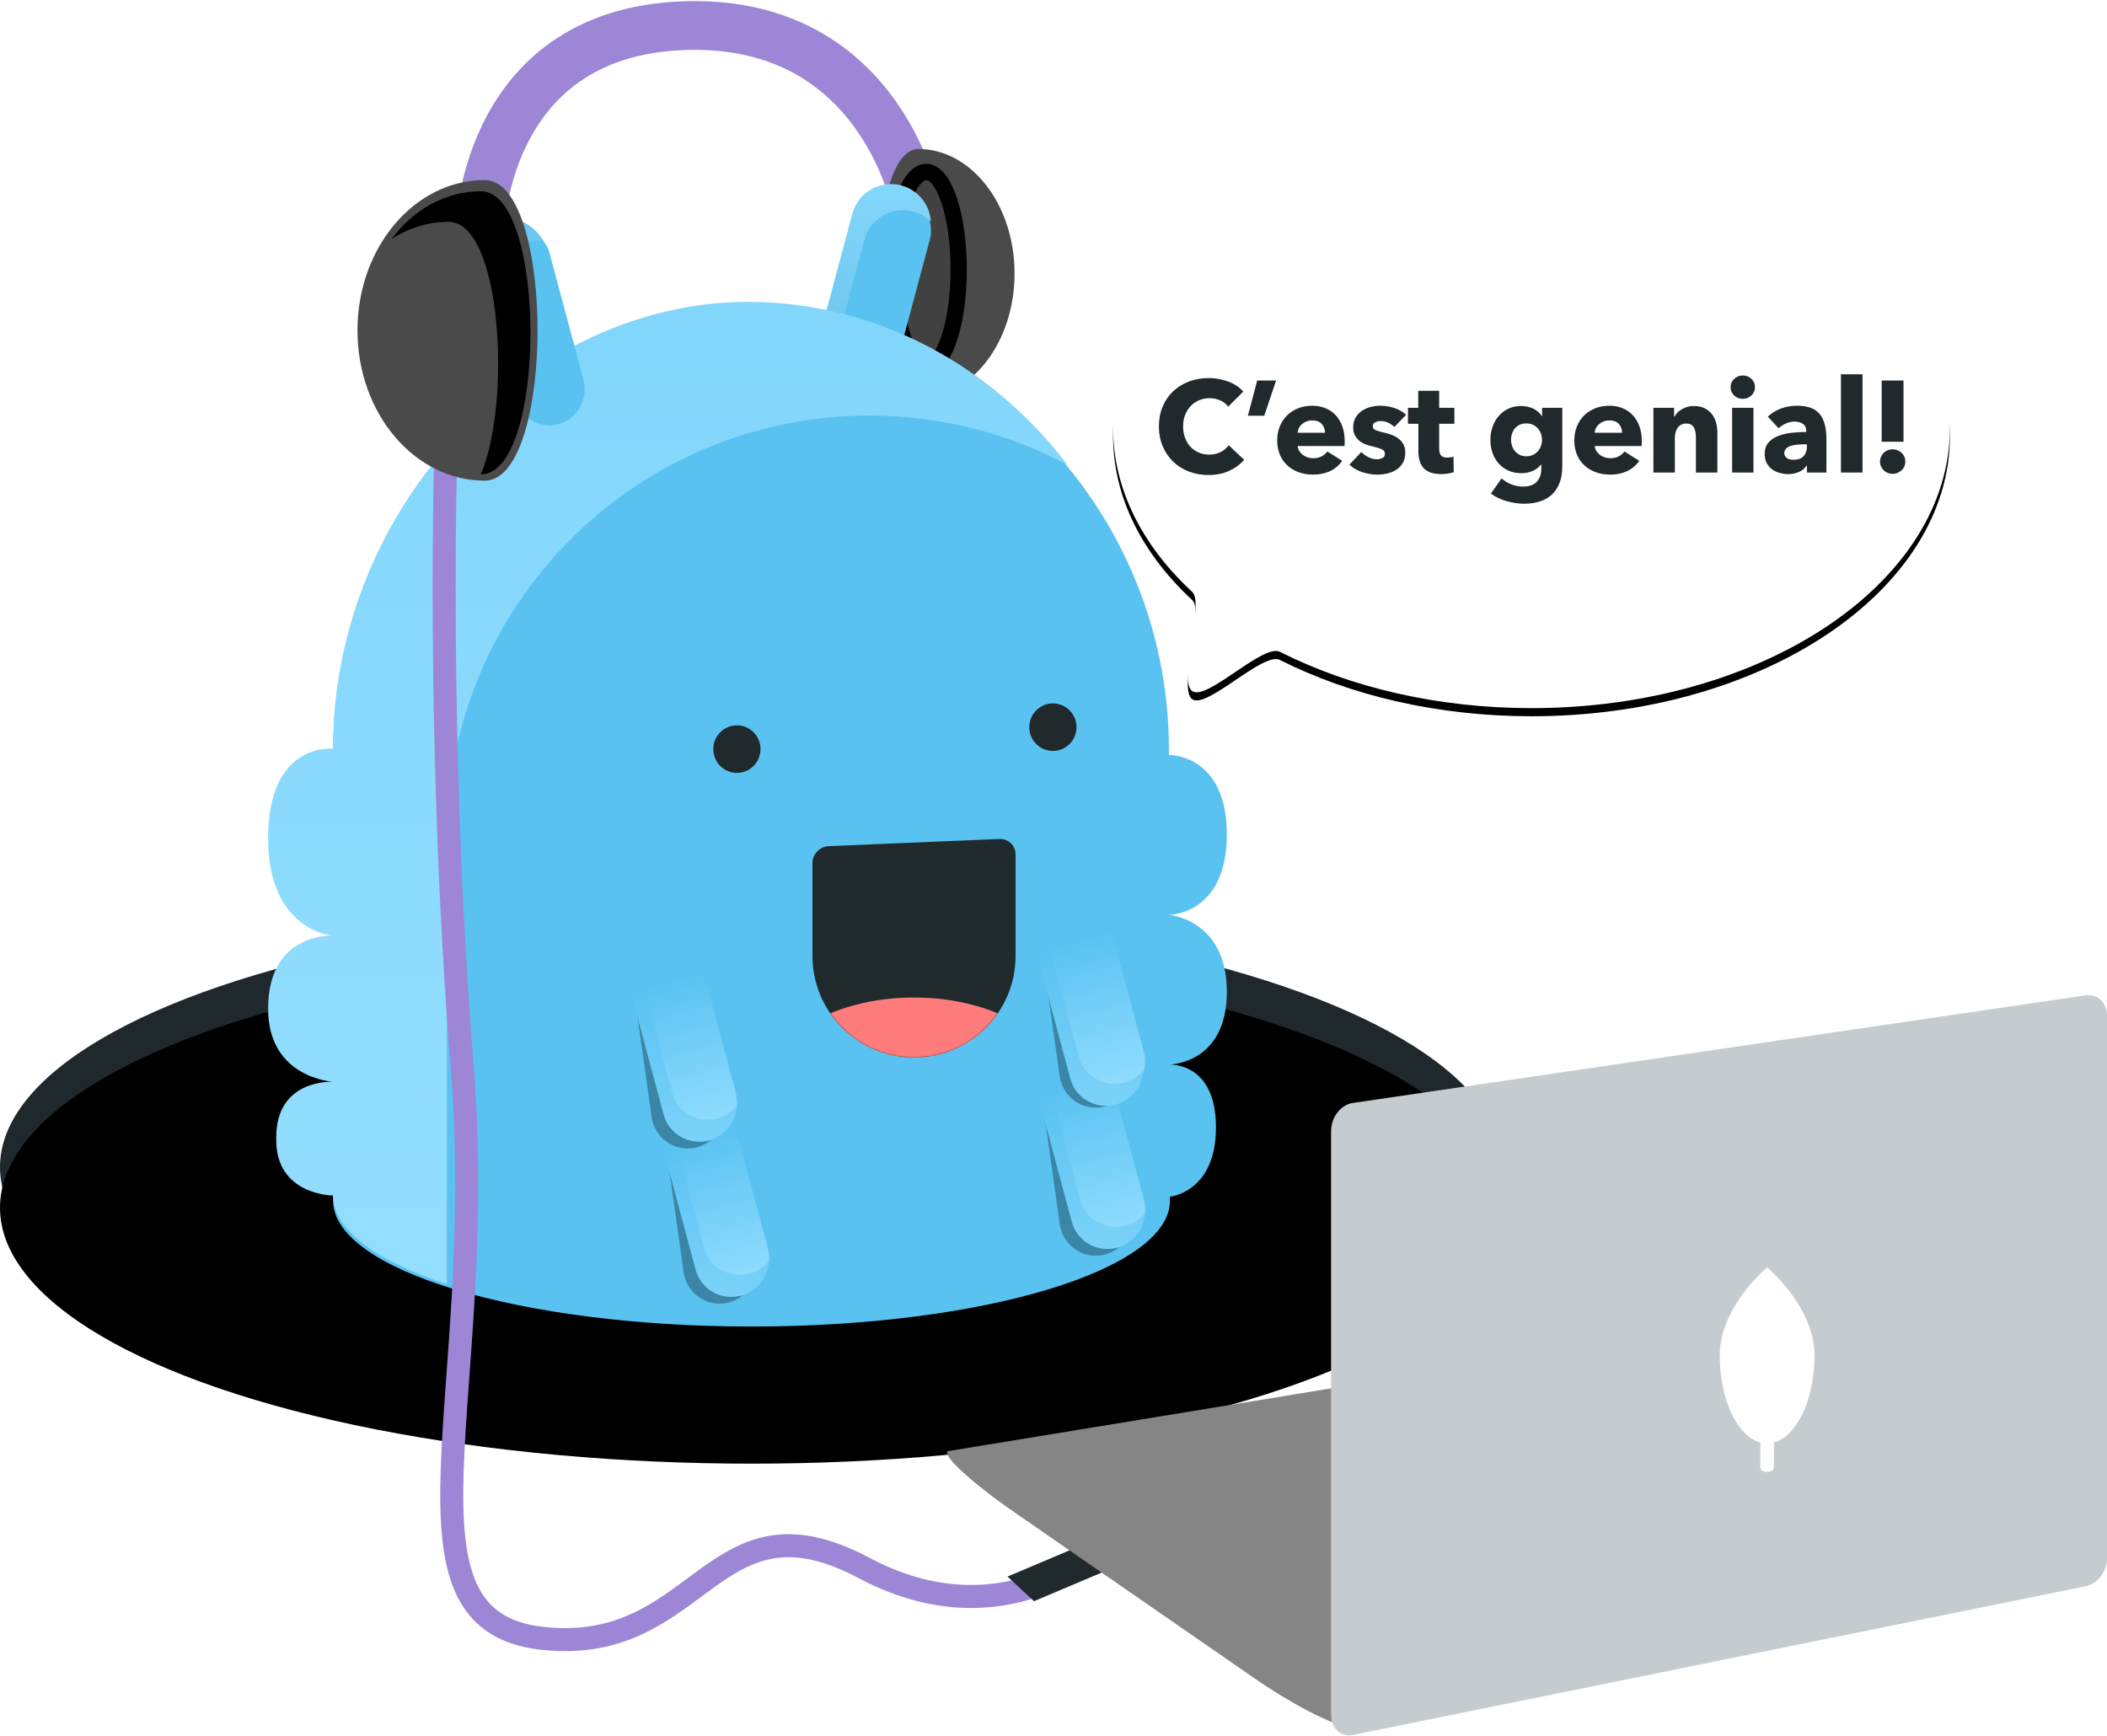 <?xml version="1.0" encoding="UTF-8"?>
<svg width="1556px" height="1282px" viewBox="0 0 1556 1282" version="1.1" xmlns="http://www.w3.org/2000/svg" xmlns:xlink="http://www.w3.org/1999/xlink">
    <!-- Generator: Sketch 41.2 (35397) - http://www.bohemiancoding.com/sketch -->
    <title>speak</title>
    <desc>Created with Sketch.</desc>
    <defs>
        <ellipse id="path-1" cx="555" cy="844" rx="555" ry="189"></ellipse>
        <filter x="-50%" y="-50%" width="200%" height="200%" filterUnits="objectBoundingBox" id="filter-2">
            <feOffset dx="0" dy="30" in="SourceAlpha" result="shadowOffsetInner1"></feOffset>
            <feComposite in="shadowOffsetInner1" in2="SourceAlpha" operator="arithmetic" k2="-1" k3="1" result="shadowInnerInner1"></feComposite>
            <feColorMatrix values="0 0 0 0 0.436   0 0 0 0 0.436   0 0 0 0 0.436  0 0 0 0.5 0" type="matrix" in="shadowInnerInner1"></feColorMatrix>
        </filter>
        <linearGradient x1="37.059%" y1="1.704%" x2="37.059%" y2="84.57%" id="linearGradient-3">
            <stop stop-color="#84D7FB" offset="0%"></stop>
            <stop stop-color="#6BC5ED" offset="100%"></stop>
        </linearGradient>
        <linearGradient x1="50%" y1="0%" x2="50%" y2="100%" id="linearGradient-4">
            <stop stop-color="#82D6FB" offset="0%"></stop>
            <stop stop-color="#94DEFF" offset="100%"></stop>
        </linearGradient>
        <linearGradient x1="37.059%" y1="1.704%" x2="62.941%" y2="98.296%" id="linearGradient-5">
            <stop stop-color="#67C2EB" offset="0%"></stop>
            <stop stop-color="#89D9FD" offset="100%"></stop>
        </linearGradient>
        <linearGradient x1="50%" y1="0%" x2="50%" y2="100%" id="linearGradient-6">
            <stop stop-color="#59C2F1" offset="0%"></stop>
            <stop stop-color="#94DEFF" offset="100%"></stop>
        </linearGradient>
        <linearGradient x1="0%" y1="31.685%" x2="98.296%" y2="62.941%" id="linearGradient-7">
            <stop stop-color="#59C2F1" offset="0%"></stop>
            <stop stop-color="#7BD2F9" offset="100%"></stop>
        </linearGradient>
        <path d="M309,414 C479.656,414 618,321.323 618,207 C618,92.677 479.656,0 309,0 C138.344,0 0,92.677 0,207 C0,252.273 21.696,294.152 58.502,328.224 C67.572,336.621 47.695,394.072 58.502,401.455 C69.309,408.837 110.813,366.158 123.166,372.397 C174.884,398.515 239.243,414 309,414 Z" id="path-8"></path>
        <filter x="-50%" y="-50%" width="200%" height="200%" filterUnits="objectBoundingBox" id="filter-9">
            <feMorphology radius="3" operator="dilate" in="SourceAlpha" result="shadowSpreadOuter1"></feMorphology>
            <feOffset dx="0" dy="6" in="shadowSpreadOuter1" result="shadowOffsetOuter1"></feOffset>
            <feGaussianBlur stdDeviation="24" in="shadowOffsetOuter1" result="shadowBlurOuter1"></feGaussianBlur>
            <feColorMatrix values="0 0 0 0 0.576   0 0 0 0 0.576   0 0 0 0 0.576  0 0 0 0.5 0" type="matrix" in="shadowBlurOuter1"></feColorMatrix>
        </filter>
        <path d="M0,18.46 C0,11.836 5.361,6.239 11.99,5.958 L138.01,0.625 C144.632,0.344 150,5.48 150,12.12 L150,86.997 C150,128.42 116.43,162 75,162 L75,162 C33.579,162 0,128.419 0,86.995 L0,18.46 Z" id="path-10"></path>
    </defs>
    <g id="Logo" stroke="none" stroke-width="1" fill="none" fill-rule="evenodd">
        <g id="speak" transform="translate(0, 18)">
            <g>
                <path d="M354,157 C354,157 354,7 504,1 C654,-5 678,139 678,139" id="Path-6" stroke="#9D86D5" stroke-width="36"></path>
                <g id="Oval-3">
                    <use fill="#1F282C" fill-rule="evenodd" xlink:href="#path-1"></use>
                    <use fill="black" fill-opacity="1" filter="url(#filter-2)" xlink:href="#path-1"></use>
                </g>
                <g id="Group-20" transform="translate(648, 91)">
                    <g id="Group-19-Copy" fill="#4A4A4A">
                        <path d="M71.812,184.955 C111.055,184.955 111.055,1.045 71.812,1.045 C32.569,1.045 0.755,42.214 0.755,93 C0.755,143.786 32.569,184.955 71.812,184.955 Z" id="Oval-10-Copy" transform="translate(51, 93) scale(-1, 1) translate(-51, -93) "></path>
                    </g>
                    <ellipse id="Oval-11" stroke="#000000" stroke-width="12" fill="#414141" cx="36" cy="90" rx="24" ry="72"></ellipse>
                </g>
                <g id="caterpillar-body-copy" transform="translate(552, 541) rotate(-360) translate(-552, -541) translate(198, 109)">
                    <path d="M665.861,756.912 C670.511,756.271 699.984,750.438 699.984,705.59 C699.984,656.902 665.247,659.239 665.247,659.239 C665.247,659.239 708,659.239 708,605.508 C708,551.778 665.247,548.705 665.247,548.705 C665.247,548.705 708,548.705 708,489.197 C708,429.689 665.247,430.596 665.247,430.596 L665.247,426.991 C665.247,244.737 517.502,96.984 335.249,96.984 L377.998,96.984 C195.748,96.984 48,244.73 48,426.984 L48,756.984 L48.132,756.984 C48.044,757.895 48,758.809 48,759.726 C48,811.088 186.344,852.726 357,852.726 C527.656,852.726 666,811.088 666,759.726 C666,758.785 665.954,757.847 665.861,756.912 Z" id="Combined-Shape" fill="#59C2F1"></path>
                    <g id="eyes" transform="translate(322.32, 390.485)" fill="#20292C">
                        <ellipse id="Oval-4" cx="23.873" cy="35.778" rx="17.435" ry="17.555"></ellipse>
                        <ellipse id="Oval-4-Copy" cx="257.238" cy="19.573" rx="17.435" ry="17.555"></ellipse>
                    </g>
                    <g id="Group-10" transform="translate(398.499, 3.083)">
                        <rect id="Rectangle-3-Copy" fill="#59C2F1" transform="translate(49.883, 83.254) rotate(-345) translate(-49.883, -83.254) " x="20.377" y="7.634" width="59.012" height="151.239" rx="29.506"></rect>
                        <path d="M90.93,33.508 C90.156,21.212 81.67,10.232 69.111,6.867 C53.368,2.648 37.192,11.99 32.974,27.73 L8.35,119.63 C5.489,130.306 8.866,141.184 16.247,148.394 C16.051,145.28 16.349,142.08 17.202,138.899 L41.826,46.999 C46.044,31.259 62.219,21.917 77.963,26.136 C83.027,27.493 87.429,30.088 90.93,33.508 Z" id="Combined-Shape-Copy-4" fill="url(#linearGradient-3)"></path>
                    </g>
                    <path d="M590.351,216.341 C534.228,142.829 449.19,95.956 354,95.956 C195.748,95.956 48,243.702 48,425.956 C48,425.956 1.70592707e-13,420.546 0,491.956 C-1.63723202e-13,561.202 48,563.956 48,563.956 C48,563.956 4.57966998e-15,561.202 0,617.956 C0,669.399 48,671.956 48,671.956 C48,671.956 5.362,669.399 6,713.956 C5.362,755.956 48,755.956 48,755.956 C48,781.29 79.893,804.332 132,821.488 L132,491.957 C132,319.644 271.686,179.956 444,179.956 C496.889,179.956 546.705,193.116 590.351,216.341 Z" id="Combined-Shape-Copy-5" fill="url(#linearGradient-4)"></path>
                    <g id="Group-9" transform="translate(132.946, 30.61)">
                        <rect id="Rectangle-3-Copy-9" fill="#59C2F1" transform="translate(61.442, 82.734) rotate(-15) translate(-61.442, -82.734) " x="34.619" y="7.114" width="53.647" height="151.239" rx="26.824"></rect>
                        <path d="M70.638,20.649 C62.549,6.721 45.864,-0.656 29.56,3.713 C10.05,8.94 -1.52,28.99 3.707,48.497 L27.512,137.34 C31.339,151.621 43.117,161.656 56.808,163.952 C55.22,161.217 53.964,158.231 53.106,155.03 L29.301,66.187 C24.074,46.68 35.644,26.631 55.153,21.403 C60.374,20.004 65.634,19.81 70.638,20.649 Z" id="Combined-Shape-Copy-6" fill="url(#linearGradient-5)"></path>
                    </g>
                    <g id="Group-4-Copy" transform="translate(332.267, 773.938) rotate(-300) translate(-332.267, -773.938) translate(263.867, 718.615)">
                        <g id="Group-2-Copy" transform="translate(-0, 0)">
                            <path d="M94.736,-1.601 L94.736,92.808 C94.736,107.787 82.729,119.931 67.912,119.931 L67.912,119.931 C53.098,119.931 41.088,107.777 41.088,92.808 L41.088,-1.601" id="Rectangle-3-Copy-6" fill="#3B86A7" transform="translate(67.912, 59.165) rotate(-68) translate(-67.912, -59.165) "></path>
                            <path d="M92.062,-9.731 L92.062,84.678 C92.062,99.657 80.056,111.801 65.239,111.801 L65.239,111.801 C50.425,111.801 38.415,99.647 38.415,84.678 L38.415,-9.731" id="Rectangle-3-Copy-2" fill="url(#linearGradient-6)" transform="translate(65.239, 51.035) rotate(-75) translate(-65.239, -51.035) "></path>
                        </g>
                        <path d="M113.593,38.357 C123.434,44.543 128.536,56.714 125.34,68.639 C121.423,83.257 106.509,91.962 92.05,88.087 L0.858,63.653 L3.499,53.794 L81.089,74.584 C95.548,78.458 110.463,69.754 114.38,55.136 C115.926,49.365 115.529,43.537 113.593,38.357 Z" id="Combined-Shape-Copy" fill="url(#linearGradient-7)"></path>
                    </g>
                    <g id="hand" transform="translate(308.642, 659.304) rotate(-300) translate(-308.642, -659.304) translate(240.242, 603.981)">
                        <g id="Group-2" transform="translate(-0, 0)">
                            <path d="M94.736,-1.601 L94.736,92.808 C94.736,107.787 82.729,119.931 67.912,119.931 L67.912,119.931 C53.098,119.931 41.088,107.777 41.088,92.808 L41.088,-1.601" id="Rectangle-3-Copy-6" fill="#3B86A7" transform="translate(67.912, 59.165) rotate(-68) translate(-67.912, -59.165) "></path>
                            <path d="M92.062,-9.731 L92.062,84.678 C92.062,99.657 80.056,111.801 65.239,111.801 L65.239,111.801 C50.425,111.801 38.415,99.647 38.415,84.678 L38.415,-9.731" id="Rectangle-3-Copy-2" fill="url(#linearGradient-6)" transform="translate(65.239, 51.035) rotate(-75) translate(-65.239, -51.035) "></path>
                        </g>
                        <g id="Group-2-Copy-4" transform="translate(-0, 36.228)" fill="url(#linearGradient-7)">
                            <path d="M113.593,2.13 C123.434,8.316 128.536,20.486 125.34,32.412 C121.423,47.03 106.509,55.734 92.05,51.86 L0.858,27.425 L3.499,17.566 L81.089,38.356 C95.548,42.231 110.463,33.526 114.38,18.908 C115.926,13.138 115.529,7.309 113.593,2.13 Z" id="Combined-Shape"></path>
                        </g>
                    </g>
                    <g id="Group-4-Copy-2" transform="translate(610.057, 738.529) rotate(-300) translate(-610.057, -738.529) translate(541.657, 683.205)">
                        <g id="Group-2-Copy" transform="translate(-0, 0)">
                            <path d="M94.736,-1.601 L94.736,92.808 C94.736,107.787 82.729,119.931 67.912,119.931 L67.912,119.931 C53.098,119.931 41.088,107.777 41.088,92.808 L41.088,-1.601" id="Rectangle-3-Copy-6" fill="#3B86A7" transform="translate(67.912, 59.165) rotate(-68) translate(-67.912, -59.165) "></path>
                            <path d="M92.062,-9.731 L92.062,84.678 C92.062,99.657 80.056,111.801 65.239,111.801 L65.239,111.801 C50.425,111.801 38.415,99.647 38.415,84.678 L38.415,-9.731" id="Rectangle-3-Copy-2" fill="url(#linearGradient-6)" transform="translate(65.239, 51.035) rotate(-75) translate(-65.239, -51.035) "></path>
                        </g>
                        <path d="M113.593,38.357 C123.434,44.543 128.536,56.714 125.34,68.639 C121.423,83.257 106.509,91.962 92.05,88.087 L0.858,63.653 L3.499,53.794 L81.089,74.584 C95.548,78.458 110.463,69.754 114.38,55.136 C115.926,49.365 115.529,43.537 113.593,38.357 Z" id="Combined-Shape-Copy" fill="url(#linearGradient-7)"></path>
                    </g>
                    <g id="Group-6-Copy" transform="translate(609.975, 629.154) rotate(-300) translate(-609.975, -629.154) translate(541.575, 573.831)">
                        <g id="Group-2-Copy-2" transform="translate(-0, 0)">
                            <path d="M94.736,-1.601 L94.736,92.808 C94.736,107.787 82.729,119.931 67.912,119.931 L67.912,119.931 C53.098,119.931 41.088,107.777 41.088,92.808 L41.088,-1.601" id="Rectangle-3-Copy-6" fill="#3B86A7" transform="translate(67.912, 59.165) rotate(-68) translate(-67.912, -59.165) "></path>
                            <path d="M92.062,-9.731 L92.062,84.678 C92.062,99.657 80.056,111.801 65.239,111.801 L65.239,111.801 C50.425,111.801 38.415,99.647 38.415,84.678 L38.415,-9.731" id="Rectangle-3-Copy-2" fill="url(#linearGradient-6)" transform="translate(65.239, 51.035) rotate(-75) translate(-65.239, -51.035) "></path>
                        </g>
                        <path d="M116.275,41.058 C126.116,47.244 131.218,59.415 128.023,71.34 C124.106,85.958 109.191,94.663 94.732,90.788 L3.54,66.353 L6.182,56.495 L83.771,77.285 C98.231,81.159 113.145,72.454 117.062,57.837 C118.608,52.066 118.212,46.238 116.275,41.058 Z" id="Combined-Shape-Copy-3" fill="url(#linearGradient-7)"></path>
                    </g>
                </g>
                <path d="M329.4,308 C329.4,308 321.955,528.884 341.4,771 C360.846,1013.116 282.4,1179 400.4,1192 C518.4,1205 525.136,1080 638,1140 C750.864,1200 828,1113 828,1113" id="Path-15" stroke="#9D86D5" stroke-width="17"></path>
                <g id="Group-19" transform="translate(264, 115)">
                    <path d="M94.029,222 C145.96,222 145.96,0 94.029,0 C42.098,0 0,49.696 0,111 C0,172.304 42.098,222 94.029,222 Z" id="Oval-10-Copy" fill="#4A4A4A"></path>
                    <path d="M25.003,43.651 C41.17,21.943 64.828,8.251 91.184,8.251 C139.914,8.251 139.914,217.331 91.184,217.331 C91.155,217.331 91.126,217.331 91.097,217.331 C114.034,163.249 106.114,30.854 67.337,30.854 C51.996,30.854 37.57,35.493 25.003,43.651 Z" id="Combined-Shape" fill="#000000"></path>
                </g>
                <g id="Group-21" transform="translate(822, 91)">
                    <g id="Oval-12">
                        <use fill="black" fill-opacity="1" filter="url(#filter-9)" xlink:href="#path-8"></use>
                        <use fill="#FFFFFF" fill-rule="evenodd" xlink:href="#path-8"></use>
                    </g>
                    <path d="M96.816,230.592 C93.808,234.048 90.096,236.784 85.68,238.8 C81.264,240.816 76.176,241.824 70.416,241.824 C65.168,241.824 60.32,240.96 55.872,239.232 C51.424,237.504 47.568,235.056 44.304,231.888 C41.04,228.72 38.48,224.928 36.624,220.512 C34.768,216.096 33.84,211.232 33.84,205.92 C33.84,200.48 34.784,195.552 36.672,191.136 C38.56,186.72 41.168,182.96 44.496,179.856 C47.824,176.752 51.728,174.368 56.208,172.704 C60.688,171.04 65.52,170.208 70.704,170.208 C75.504,170.208 80.224,171.056 84.864,172.752 C89.504,174.448 93.264,176.928 96.144,180.192 L85.008,191.328 C83.472,189.216 81.456,187.648 78.96,186.624 C76.464,185.6 73.904,185.088 71.28,185.088 C68.4,185.088 65.76,185.616 63.36,186.672 C60.96,187.728 58.896,189.184 57.168,191.04 C55.44,192.896 54.096,195.088 53.136,197.616 C52.176,200.144 51.696,202.912 51.696,205.92 C51.696,208.992 52.176,211.808 53.136,214.368 C54.096,216.928 55.424,219.12 57.12,220.944 C58.816,222.768 60.848,224.192 63.216,225.216 C65.584,226.24 68.176,226.752 70.992,226.752 C74.256,226.752 77.104,226.112 79.536,224.832 C81.968,223.552 83.92,221.888 85.392,219.84 L96.816,230.592 Z M111.648,198.048 L99.552,198.048 L106.464,172.032 L120.384,172.032 L111.648,198.048 Z M156.528,210.624 C156.528,208.128 155.744,205.984 154.176,204.192 C152.608,202.4 150.256,201.504 147.12,201.504 C145.584,201.504 144.176,201.744 142.896,202.224 C141.616,202.704 140.496,203.36 139.536,204.192 C138.576,205.024 137.808,206 137.232,207.12 C136.656,208.24 136.336,209.408 136.272,210.624 L156.528,210.624 Z M171.024,216.672 L171.024,218.592 C171.024,219.232 170.992,219.84 170.928,220.416 L136.272,220.416 C136.4,221.76 136.8,222.976 137.472,224.064 C138.144,225.152 139.008,226.096 140.064,226.896 C141.12,227.696 142.304,228.32 143.616,228.768 C144.928,229.216 146.288,229.44 147.696,229.44 C150.192,229.44 152.304,228.976 154.032,228.048 C155.76,227.12 157.168,225.92 158.256,224.448 L169.2,231.36 C166.96,234.624 164,237.136 160.32,238.896 C156.64,240.656 152.368,241.536 147.504,241.536 C143.92,241.536 140.528,240.976 137.328,239.856 C134.128,238.736 131.328,237.104 128.928,234.96 C126.528,232.816 124.64,230.176 123.264,227.04 C121.888,223.904 121.2,220.32 121.2,216.288 C121.2,212.384 121.872,208.848 123.216,205.68 C124.56,202.512 126.384,199.824 128.688,197.616 C130.992,195.408 133.712,193.696 136.848,192.48 C139.984,191.264 143.376,190.656 147.024,190.656 C150.544,190.656 153.776,191.248 156.72,192.432 C159.664,193.616 162.192,195.328 164.304,197.568 C166.416,199.808 168.064,202.528 169.248,205.728 C170.432,208.928 171.024,212.576 171.024,216.672 Z M207.744,206.304 C206.464,205.088 204.96,204.064 203.232,203.232 C201.504,202.4 199.68,201.984 197.76,201.984 C196.288,201.984 194.928,202.272 193.68,202.848 C192.432,203.424 191.808,204.416 191.808,205.824 C191.808,207.168 192.496,208.128 193.872,208.704 C195.248,209.28 197.472,209.92 200.544,210.624 C202.336,211.008 204.144,211.552 205.968,212.256 C207.792,212.96 209.44,213.888 210.912,215.04 C212.384,216.192 213.568,217.6 214.464,219.264 C215.36,220.928 215.808,222.912 215.808,225.216 C215.808,228.224 215.2,230.768 213.984,232.848 C212.768,234.928 211.184,236.608 209.232,237.888 C207.28,239.168 205.088,240.096 202.656,240.672 C200.224,241.248 197.792,241.536 195.36,241.536 C191.456,241.536 187.632,240.912 183.888,239.664 C180.144,238.416 177.024,236.576 174.528,234.144 L183.36,224.832 C184.768,226.368 186.496,227.648 188.544,228.672 C190.592,229.696 192.768,230.208 195.072,230.208 C196.352,230.208 197.616,229.904 198.864,229.296 C200.112,228.688 200.736,227.616 200.736,226.08 C200.736,224.608 199.968,223.52 198.432,222.816 C196.896,222.112 194.496,221.376 191.232,220.608 C189.568,220.224 187.904,219.712 186.24,219.072 C184.576,218.432 183.088,217.568 181.776,216.48 C180.464,215.392 179.392,214.048 178.56,212.448 C177.728,210.848 177.312,208.928 177.312,206.688 C177.312,203.808 177.92,201.36 179.136,199.344 C180.352,197.328 181.92,195.68 183.84,194.4 C185.76,193.12 187.888,192.176 190.224,191.568 C192.56,190.96 194.88,190.656 197.184,190.656 C200.768,190.656 204.272,191.216 207.696,192.336 C211.12,193.456 214.016,195.136 216.384,197.376 L207.744,206.304 Z M240.816,204 L240.816,222.24 C240.816,224.48 241.248,226.16 242.112,227.28 C242.976,228.4 244.528,228.96 246.768,228.96 C247.536,228.96 248.352,228.896 249.216,228.768 C250.08,228.64 250.8,228.448 251.376,228.192 L251.568,239.712 C250.48,240.096 249.104,240.432 247.44,240.72 C245.776,241.008 244.112,241.152 242.448,241.152 C239.248,241.152 236.56,240.752 234.384,239.952 C232.208,239.152 230.464,238 229.152,236.496 C227.84,234.992 226.896,233.2 226.32,231.12 C225.744,229.04 225.456,226.72 225.456,224.16 L225.456,204 L217.776,204 L217.776,192.192 L225.36,192.192 L225.36,179.616 L240.816,179.616 L240.816,192.192 L252.048,192.192 L252.048,204 L240.816,204 Z M331.728,235.488 C331.728,240.16 331.056,244.224 329.712,247.68 C328.368,251.136 326.48,254 324.048,256.272 C321.616,258.544 318.656,260.24 315.168,261.36 C311.68,262.48 307.824,263.04 303.6,263.04 C299.376,263.04 295.04,262.4 290.592,261.12 C286.144,259.84 282.288,257.984 279.024,255.552 L286.896,244.32 C289.2,246.368 291.744,247.888 294.528,248.88 C297.312,249.872 300.048,250.368 302.736,250.368 C307.344,250.368 310.752,249.152 312.96,246.72 C315.168,244.288 316.272,241.056 316.272,237.024 L316.272,234.144 L315.984,234.144 C314.512,236.064 312.528,237.6 310.032,238.752 C307.536,239.904 304.688,240.48 301.488,240.48 C297.84,240.48 294.608,239.824 291.792,238.512 C288.976,237.2 286.592,235.424 284.64,233.184 C282.688,230.944 281.2,228.336 280.176,225.36 C279.152,222.384 278.64,219.232 278.64,215.904 C278.64,212.576 279.152,209.408 280.176,206.4 C281.2,203.392 282.688,200.736 284.64,198.432 C286.592,196.128 288.976,194.288 291.792,192.912 C294.608,191.536 297.808,190.848 301.392,190.848 C304.4,190.848 307.28,191.456 310.032,192.672 C312.784,193.888 314.992,195.776 316.656,198.336 L316.848,198.336 L316.848,192.192 L331.728,192.192 L331.728,235.488 Z M316.752,215.808 C316.752,214.208 316.48,212.672 315.936,211.2 C315.392,209.728 314.608,208.432 313.584,207.312 C312.56,206.192 311.344,205.312 309.936,204.672 C308.528,204.032 306.928,203.712 305.136,203.712 C303.344,203.712 301.76,204.032 300.384,204.672 C299.008,205.312 297.84,206.176 296.88,207.264 C295.92,208.352 295.184,209.632 294.672,211.104 C294.16,212.576 293.904,214.144 293.904,215.808 C293.904,217.408 294.16,218.944 294.672,220.416 C295.184,221.888 295.92,223.184 296.88,224.304 C297.84,225.424 299.008,226.32 300.384,226.992 C301.76,227.664 303.344,228 305.136,228 C306.928,228 308.544,227.664 309.984,226.992 C311.424,226.32 312.64,225.44 313.632,224.352 C314.624,223.264 315.392,221.984 315.936,220.512 C316.48,219.04 316.752,217.472 316.752,215.808 Z M375.936,210.624 C375.936,208.128 375.152,205.984 373.584,204.192 C372.016,202.4 369.664,201.504 366.528,201.504 C364.992,201.504 363.584,201.744 362.304,202.224 C361.024,202.704 359.904,203.36 358.944,204.192 C357.984,205.024 357.216,206 356.64,207.12 C356.064,208.24 355.744,209.408 355.68,210.624 L375.936,210.624 Z M390.432,216.672 L390.432,218.592 C390.432,219.232 390.4,219.84 390.336,220.416 L355.68,220.416 C355.808,221.76 356.208,222.976 356.88,224.064 C357.552,225.152 358.416,226.096 359.472,226.896 C360.528,227.696 361.712,228.32 363.024,228.768 C364.336,229.216 365.696,229.44 367.104,229.44 C369.6,229.44 371.712,228.976 373.44,228.048 C375.168,227.12 376.576,225.92 377.664,224.448 L388.608,231.36 C386.368,234.624 383.408,237.136 379.728,238.896 C376.048,240.656 371.776,241.536 366.912,241.536 C363.328,241.536 359.936,240.976 356.736,239.856 C353.536,238.736 350.736,237.104 348.336,234.96 C345.936,232.816 344.048,230.176 342.672,227.04 C341.296,223.904 340.608,220.32 340.608,216.288 C340.608,212.384 341.28,208.848 342.624,205.68 C343.968,202.512 345.792,199.824 348.096,197.616 C350.4,195.408 353.12,193.696 356.256,192.48 C359.392,191.264 362.784,190.656 366.432,190.656 C369.952,190.656 373.184,191.248 376.128,192.432 C379.072,193.616 381.6,195.328 383.712,197.568 C385.824,199.808 387.472,202.528 388.656,205.728 C389.84,208.928 390.432,212.576 390.432,216.672 Z M430.416,240 L430.416,213.888 C430.416,212.544 430.304,211.264 430.08,210.048 C429.856,208.832 429.488,207.76 428.976,206.832 C428.464,205.904 427.744,205.168 426.816,204.624 C425.888,204.08 424.72,203.808 423.312,203.808 C421.904,203.808 420.672,204.08 419.616,204.624 C418.56,205.168 417.68,205.92 416.976,206.88 C416.272,207.84 415.744,208.944 415.392,210.192 C415.04,211.44 414.864,212.736 414.864,214.08 L414.864,240 L399.024,240 L399.024,192.192 L414.288,192.192 L414.288,198.816 L414.48,198.816 C415.056,197.792 415.808,196.784 416.736,195.792 C417.664,194.8 418.752,193.952 420,193.248 C421.248,192.544 422.608,191.968 424.08,191.52 C425.552,191.072 427.12,190.848 428.784,190.848 C431.984,190.848 434.704,191.424 436.944,192.576 C439.184,193.728 440.992,195.216 442.368,197.04 C443.744,198.864 444.736,200.96 445.344,203.328 C445.952,205.696 446.256,208.064 446.256,210.432 L446.256,240 L430.416,240 Z M474.048,176.928 C474.048,178.144 473.808,179.28 473.328,180.336 C472.848,181.392 472.208,182.304 471.408,183.072 C470.608,183.84 469.648,184.448 468.528,184.896 C467.408,185.344 466.24,185.568 465.024,185.568 C462.464,185.568 460.32,184.72 458.592,183.024 C456.864,181.328 456,179.296 456,176.928 C456,175.776 456.224,174.672 456.672,173.616 C457.12,172.56 457.76,171.648 458.592,170.88 C459.424,170.112 460.384,169.488 461.472,169.008 C462.56,168.528 463.744,168.288 465.024,168.288 C466.24,168.288 467.408,168.512 468.528,168.96 C469.648,169.408 470.608,170.016 471.408,170.784 C472.208,171.552 472.848,172.464 473.328,173.52 C473.808,174.576 474.048,175.712 474.048,176.928 Z M457.152,240 L457.152,192.192 L472.896,192.192 L472.896,240 L457.152,240 Z M512.4,219.168 L510.384,219.168 C508.656,219.168 506.912,219.248 505.152,219.408 C503.392,219.568 501.824,219.872 500.448,220.32 C499.072,220.768 497.936,221.424 497.04,222.288 C496.144,223.152 495.696,224.288 495.696,225.696 C495.696,226.592 495.904,227.36 496.32,228 C496.736,228.64 497.264,229.152 497.904,229.536 C498.544,229.92 499.28,230.192 500.112,230.352 C500.944,230.512 501.744,230.592 502.512,230.592 C505.712,230.592 508.16,229.712 509.856,227.952 C511.552,226.192 512.4,223.808 512.4,220.8 L512.4,219.168 Z M483.504,198.72 C486.32,196.032 489.6,194.016 493.344,192.672 C497.088,191.328 500.912,190.656 504.816,190.656 C508.848,190.656 512.256,191.152 515.04,192.144 C517.824,193.136 520.08,194.672 521.808,196.752 C523.536,198.832 524.8,201.456 525.6,204.624 C526.4,207.792 526.8,211.552 526.8,215.904 L526.8,240 L512.4,240 L512.4,234.912 L512.112,234.912 C510.896,236.896 509.056,238.432 506.592,239.52 C504.128,240.608 501.456,241.152 498.576,241.152 C496.656,241.152 494.672,240.896 492.624,240.384 C490.576,239.872 488.704,239.04 487.008,237.888 C485.312,236.736 483.92,235.2 482.832,233.28 C481.744,231.36 481.2,228.992 481.2,226.176 C481.2,222.72 482.144,219.936 484.032,217.824 C485.92,215.712 488.352,214.08 491.328,212.928 C494.304,211.776 497.616,211.008 501.264,210.624 C504.912,210.24 508.464,210.048 511.92,210.048 L511.92,209.28 C511.92,206.912 511.088,205.168 509.424,204.048 C507.76,202.928 505.712,202.368 503.28,202.368 C501.04,202.368 498.88,202.848 496.8,203.808 C494.72,204.768 492.944,205.92 491.472,207.264 L483.504,198.72 Z M537.504,240 L537.504,167.424 L553.44,167.424 L553.44,240 L537.504,240 Z M567.6,217.248 L567.6,172.032 L583.728,172.032 L583.728,217.248 L567.6,217.248 Z M585.072,231.84 C585.072,233.12 584.832,234.32 584.352,235.44 C583.872,236.56 583.2,237.52 582.336,238.32 C581.472,239.12 580.464,239.76 579.312,240.24 C578.16,240.72 576.944,240.96 575.664,240.96 C574.384,240.96 573.184,240.736 572.064,240.288 C570.944,239.84 569.968,239.2 569.136,238.368 C568.304,237.536 567.632,236.576 567.12,235.488 C566.608,234.4 566.352,233.216 566.352,231.936 C566.352,230.72 566.592,229.552 567.072,228.432 C567.552,227.312 568.208,226.336 569.04,225.504 C569.872,224.672 570.864,224.016 572.016,223.536 C573.168,223.056 574.384,222.816 575.664,222.816 C576.944,222.816 578.16,223.056 579.312,223.536 C580.464,224.016 581.472,224.656 582.336,225.456 C583.2,226.256 583.872,227.216 584.352,228.336 C584.832,229.456 585.072,230.624 585.072,231.84 Z" id="C’est-genial!" fill="#20292C"></path>
                </g>
                <g id="Group-16" transform="translate(600, 601)">
                    <mask id="mask-11" fill="white">
                        <use xlink:href="#path-10"></use>
                    </mask>
                    <use id="Mask" fill="#20292C" xlink:href="#path-10"></use>
                    <ellipse id="Oval-5" fill="#FF7C7C" mask="url(#mask-11)" cx="75" cy="189.973" rx="113.571" ry="72.243"></ellipse>
                </g>
            </g>
            <polygon id="Rectangle-26" fill="#20292C" points="744.032 1146.395 802.894 1121.51 822.466 1139.697 763.604 1164.581"></polygon>
            <g id="Group-28" transform="translate(699, 717)">
                <path d="M50.173,381.93 C18.854,360.267 -3.204,340.056 0.901,336.792 L622,235 C626.107,231.734 849.833,426.727 841.001,428.552 L299.999,540.362 C291.163,542.189 258.598,526.099 227.292,504.444 L50.173,381.93 Z" id="Rectangle-14" fill="#858585"></path>
                <path d="M284,100.351 C284,90.197 291.167,80.913 299.999,79.616 L841.001,0.162 C849.837,-1.135 857,5.488 857,14.937 L857,416.235 C857,425.692 849.833,434.813 841.001,436.605 L299.999,546.362 C291.163,548.155 284,541.367 284,531.222 L284,100.351 Z" id="Rectangle-7" fill="#C5CCCF"></path>
                <path d="M611,330.342 C627.961,325.836 641,298.746 641,266 C641,230.101 606,201 606,201 C606,201 571,230.101 571,266 C571,298.746 584.039,325.836 601,330.342 L601,348.497 C601,350.429 602.566,352 604.498,352 L607.502,352 C609.438,352 611,350.432 611,348.497 L611,330.342 Z" id="Combined-Shape" fill="#FFFFFF"></path>
            </g>
        </g>
    </g>
</svg>